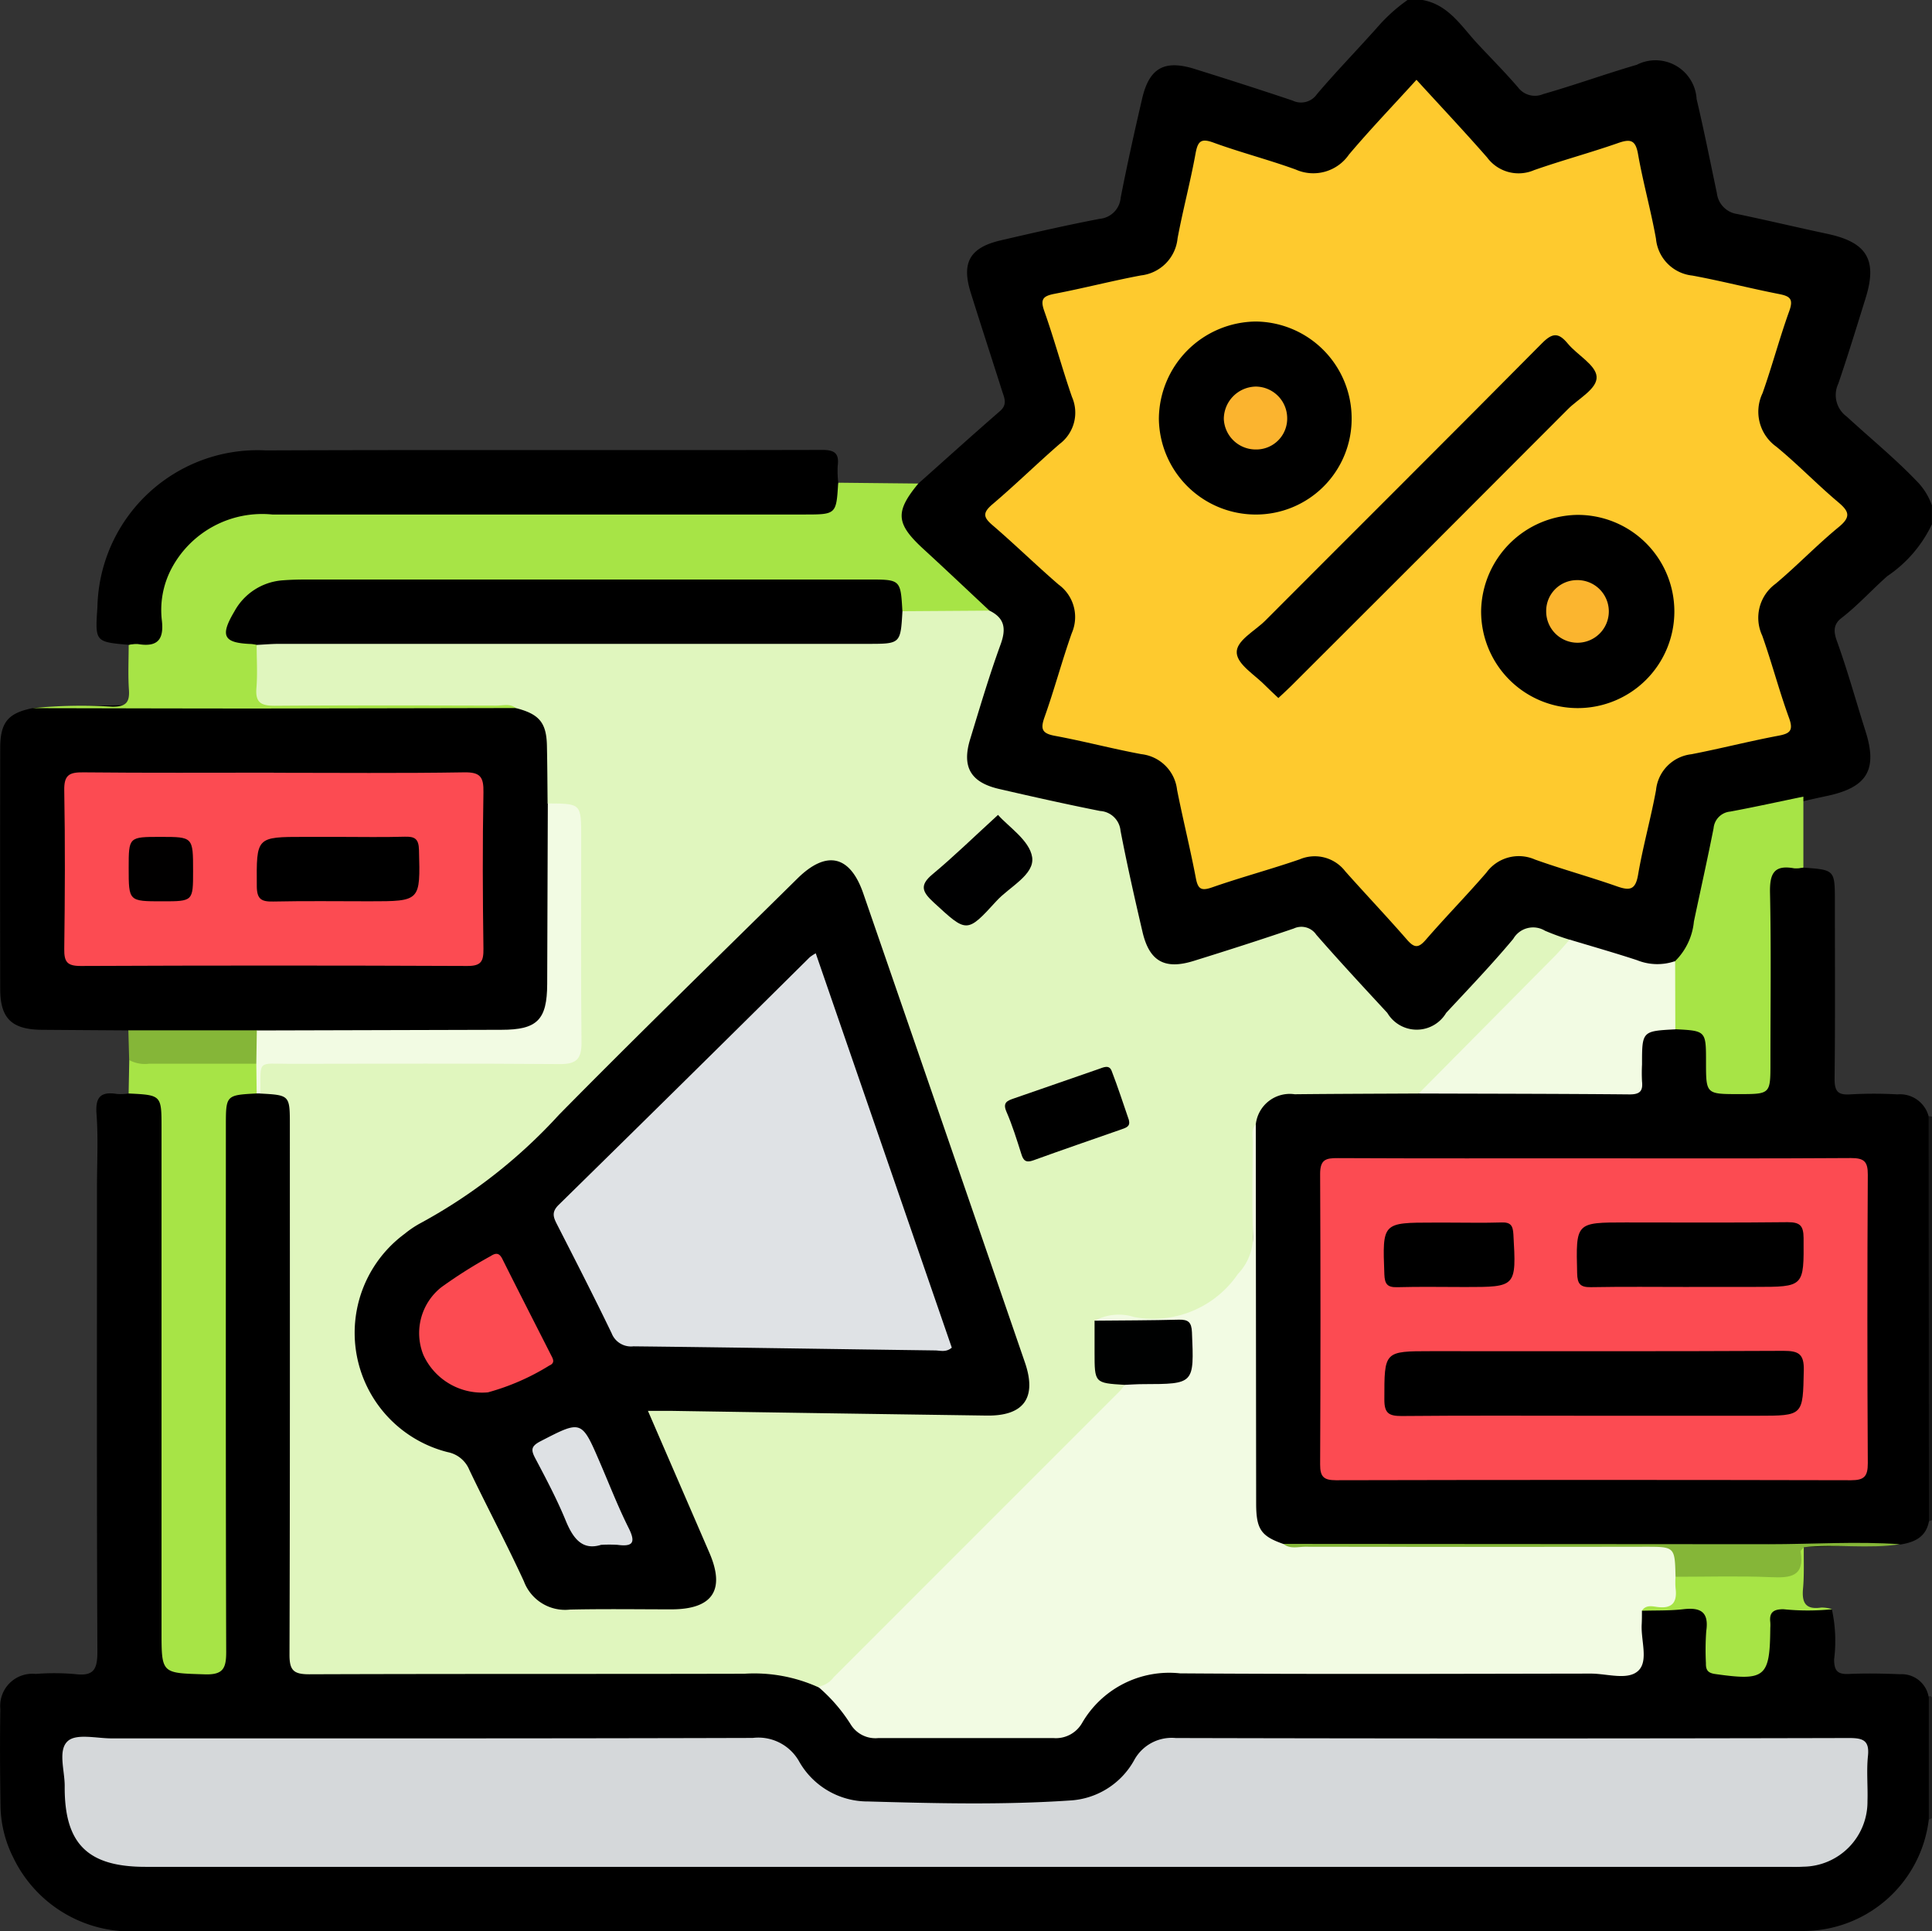 <svg id="Grupo_148681" data-name="Grupo 148681" xmlns="http://www.w3.org/2000/svg" xmlns:xlink="http://www.w3.org/1999/xlink" width="64.588" height="64.568" viewBox="0 0 64.588 64.568">
  <rect x="0" y="0" width="64.588" height="64.568" fill="#333333" stroke="none"/>
  <defs>
    <clipPath id="clip-path">
      <rect id="Rectángulo_89977" data-name="Rectángulo 89977" width="64.588" height="64.568" fill="none"/>
    </clipPath>
  </defs>
  <g id="Grupo_148680" data-name="Grupo 148680" clip-path="url(#clip-path)">
    <path id="Trazado_247797" data-name="Trazado 247797" d="M62.654,16.166c.908-.808,1.809-1.624,2.727-2.42.26-.226.145-.445.07-.679-.349-1.1-.706-2.191-1.049-3.289-.312-1-.027-1.5,1-1.74,1.1-.256,2.2-.508,3.315-.722a.772.772,0,0,0,.7-.708c.218-1.11.462-2.214.719-3.316.237-1.02.744-1.3,1.746-.989,1.1.344,2.195.694,3.285,1.061a.644.644,0,0,0,.809-.213C76.625,2.386,77.329,1.664,78,.91A5.6,5.6,0,0,1,79.007,0h.5c.867.154,1.3.879,1.827,1.448.456.492.934.968,1.37,1.478a.706.706,0,0,0,.838.22c1.05-.3,2.079-.673,3.129-.98a1.376,1.376,0,0,1,2,1.148c.247,1.043.456,2.095.677,3.143a.8.8,0,0,0,.688.7c1.008.211,2.01.449,3.017.664,1.3.28,1.665.857,1.274,2.126-.3.964-.594,1.929-.92,2.882a.89.89,0,0,0,.283,1.1c.772.711,1.588,1.376,2.317,2.134a2.174,2.174,0,0,1,.53.835v.631a4.311,4.311,0,0,1-1.493,1.735c-.518.458-.982.976-1.531,1.4-.3.228-.251.5-.145.789.356.987.633,2,.951,3,.409,1.286.049,1.875-1.285,2.158q-.4.085-.8.178c-.675.157-1.348.333-2.032.442a.919.919,0,0,0-.866.831c-.192.989-.418,1.973-.633,2.958a1.763,1.763,0,0,1-.7,1.221,1.408,1.408,0,0,1-1.2.072c-.784-.282-1.6-.464-2.382-.747a1.52,1.52,0,0,0-2.25.465,14.355,14.355,0,0,1-1.687,1.865c-.949.906-1.478.892-2.378-.038-.73-.754-1.406-1.557-2.13-2.317a.809.809,0,0,0-1-.238c-1,.373-2.038.657-3.062.968a1.325,1.325,0,0,1-1.928-1.085c-.234-.894-.421-1.8-.6-2.705-.216-1.086-.23-1.1-1.287-1.318-.884-.186-1.765-.384-2.645-.585-1.182-.27-1.505-.849-1.185-2.022.277-1.014.658-1.993.952-3a.815.815,0,0,0-.271-1.006c-.761-.808-1.614-1.518-2.44-2.254a1.248,1.248,0,0,1,.145-2.124" transform="translate(-31.952)"/>
    <path id="Trazado_247798" data-name="Trazado 247798" d="M132.936,90.521l-.107.037a.971.971,0,0,1-.222-.821q-.011-5.951,0-11.9a1.026,1.026,0,0,1,.211-.827l.118.017Z" transform="translate(-68.348 -39.693)" fill="#171717"/>
    <path id="Trazado_247799" data-name="Trazado 247799" d="M132.825,117.049a.077.077,0,0,1,.107.034v4.036l-.1.039a.663.663,0,0,1-.216-.56q-.037-1.493,0-2.986a.677.677,0,0,1,.213-.562" transform="translate(-68.344 -60.327)" fill="#1e1e1e"/>
    <path id="Trazado_247800" data-name="Trazado 247800" d="M64.481,95.418q0,2.054,0,4.109a4.231,4.231,0,0,1-4.152,3.73c-.125.008-.251.006-.377.006H4.654a4.357,4.357,0,0,1-4.207-2.454,3.961,3.961,0,0,1-.43-1.758C0,97.978-.006,96.907.011,95.835a1.075,1.075,0,0,1,1.181-1.173,8.031,8.031,0,0,1,1.322.006c.638.081.744-.181.742-.767-.024-5.17-.014-10.34-.014-15.51,0-.819.046-1.643-.016-2.458-.043-.585.165-.746.695-.661a1.829,1.829,0,0,0,.377-.016c.929-.4,1.329-.149,1.331.891.01,5.021,0,10.042,0,15.063,0,.819-.008,1.639,0,2.458.01.755.085.822.84.824.792,0,.884-.073.89-.848.012-1.765,0-3.53,0-5.294q0-5.767,0-11.534c0-.21,0-.42,0-.63.014-1,.137-1.115,1.14-1.1.082,0,.164,0,.246,0,1.034-.021,1.161.094,1.162,1.138q.007,8.539,0,17.077c0,1.189,0,1.19,1.218,1.19q7.185,0,14.369,0a3.365,3.365,0,0,1,1.871.445,4.769,4.769,0,0,1,1.052,1.076,1.445,1.445,0,0,0,1.292.638c1.7,0,3.4-.009,5.1,0a1.494,1.494,0,0,0,1.338-.679,3.342,3.342,0,0,1,3.015-1.479c4.768.028,9.534.011,14.3.011.21,0,.42-.006.629,0,.393.007.559-.174.574-.571a2.6,2.6,0,0,1,.165-1.415A4.127,4.127,0,0,1,56.7,92.4c.289.014.433.222.477.5a4.211,4.211,0,0,1,.033.563c.017,1.051.055,1.069,1.116,1.041.45-.012.66-.178.638-.633-.011-.208,0-.418,0-.628.034-.742.314-1.006,1.034-.852a9.932,9.932,0,0,0,1.242.107,4.957,4.957,0,0,1,.076,1.676c0,.4.126.507.506.489.565-.026,1.133-.014,1.7.009a.914.914,0,0,1,.951.744" transform="translate(0 -38.695)"/>
    <path id="Trazado_247801" data-name="Trazado 247801" d="M4.3,59.477q-1.447-.009-2.894-.02C.4,59.449.014,59.078.012,58.1q-.007-4.028,0-8.057c0-.865.263-1.177,1.083-1.34a1.2,1.2,0,0,1,.25-.027c5.289-.18,10.581-.107,15.872-.116a1.262,1.262,0,0,1,1.253,1.306c.055.69.025,1.383.015,2.075.037,2.035.025,4.07.009,6.105a1.42,1.42,0,0,1-1.594,1.6c-2.77.016-5.54.028-8.309-.005-1.193.034-2.386.011-3.578.012a1.052,1.052,0,0,1-.715-.18" transform="translate(-0.005 -25.026)"/>
    <path id="Trazado_247802" data-name="Trazado 247802" d="M18.423,40.84q-4.313.009-8.626.016c-2.517,0-5.034-.008-7.549-.012a16.543,16.543,0,0,1,2.67-.048c.447,0,.581-.14.551-.57-.034-.5-.008-1-.008-1.5.838-.139.945-.694.966-1.443a3.308,3.308,0,0,1,2.757-3.019A11.305,11.305,0,0,1,11,34.122c5.566.005,11.132-.007,16.7.016.7,0,1.286-.017,1.478-.832l2.681.028c-.788.955-.751,1.345.183,2.2.737.676,1.463,1.365,2.194,2.048a.584.584,0,0,1-.5.2,7.815,7.815,0,0,1-2.408-.121c-.164-.916-.832-.888-1.553-.886q-9.3.023-18.592.007a2.131,2.131,0,0,0-1.542.409,1.553,1.553,0,0,0-.6.933c-.076.58.544.323.739.585a1.667,1.667,0,0,1,.16.977c.02.822.046.86.854.862,2.248.006,4.5,0,6.744.009.312,0,.685-.106.886.28" transform="translate(-1.159 -17.167)" fill="#a7e446"/>
    <path id="Trazado_247803" data-name="Trazado 247803" d="M31.456,32.14c-.063,1.063-.063,1.063-1.141,1.063q-8.889,0-17.777,0A3.43,3.43,0,0,0,9.153,35.04a2.97,2.97,0,0,0-.306,1.713c.074.656-.168.887-.8.782a1.249,1.249,0,0,0-.312.026c-1.123-.1-1.123-.1-1.043-1.267a5.357,5.357,0,0,1,5.633-5.234c6.2-.024,12.4,0,18.6-.016.42,0,.567.121.515.532a3.348,3.348,0,0,0,.019.565" transform="translate(-3.435 -16.001)"/>
    <path id="Trazado_247804" data-name="Trazado 247804" d="M13.157,74.156c-1.035.055-1.035.055-1.035,1.09,0,5.861-.007,11.722.011,17.582,0,.547-.1.769-.711.75-1.45-.045-1.451-.011-1.451-1.442V75.311c0-1.1,0-1.1-1.1-1.154q.011-.557.021-1.114a16.6,16.6,0,0,1,4.273.077.867.867,0,0,1-.005,1.036" transform="translate(-4.571 -37.597)" fill="#a7e446"/>
    <path id="Trazado_247805" data-name="Trazado 247805" d="M13.139,72.212q-1.794,0-3.588,0a1.114,1.114,0,0,1-.668-.122q-.013-.5-.027-.994l4.3,0a.894.894,0,0,1-.017,1.11" transform="translate(-4.565 -36.647)" fill="#85b638"/>
    <path id="Trazado_247806" data-name="Trazado 247806" d="M39.29,42.153l2.91-.02c.511.251.563.605.372,1.13-.38,1.043-.695,2.11-1.019,3.172-.282.926.018,1.441.967,1.66,1.124.26,2.25.512,3.381.737a.73.73,0,0,1,.68.659c.217,1.132.472,2.258.734,3.381.229.985.74,1.274,1.708.974,1.121-.348,2.239-.707,3.35-1.085a.6.6,0,0,1,.753.209c.774.887,1.575,1.749,2.374,2.613a1.143,1.143,0,0,0,1.967,0c.758-.816,1.53-1.621,2.243-2.475a.767.767,0,0,1,1.062-.272,8.137,8.137,0,0,0,.824.3c.068.253-.124.385-.264.526q-2.205,2.221-4.425,4.428a1.109,1.109,0,0,1-.516.343c-1.271.1-2.543.028-3.815.046a1.2,1.2,0,0,0-1.3.849,2.746,2.746,0,0,0-.1,1.12c-.009.881-.023,1.763,0,2.643a1.677,1.677,0,0,1-.559,1.338c-1.825,1.771-1.112,1.44-3.535,1.489-.368.007-.756-.115-1.1.122a2.9,2.9,0,0,0-.081,1.469c.029.414.446.277.687.393.187.081.17.213.085.358a2.449,2.449,0,0,1-.413.471q-4.486,4.488-8.978,8.971c-.222.221-.406.575-.831.415a5.194,5.194,0,0,0-2.445-.439c-4.849.012-9.7,0-14.548.018-.524,0-.66-.133-.659-.656.019-5.9.012-11.8.012-17.695,0-1.012,0-1.012-.991-1.066-.1-.153-.038-.328-.064-.49-.08-.5.17-.684.635-.693.629-.012,1.259-.007,1.889-.007,2.351,0,4.7,0,7.052,0,.955,0,1-.052,1.007-.987,0-1.973-.022-3.946.013-5.918.014-.756.009-1.424-.924-1.6-.007-.645-.009-1.291-.023-1.936-.016-.769-.257-1.056-1.032-1.255-.2-.161-.444-.083-.666-.084-2.468-.006-4.937-.014-7.4.005-.452,0-.654-.1-.614-.589s.008-.961.008-1.443c.323-.28.718-.2,1.087-.2q9.393-.009,18.786,0c.21,0,.421-.014.63,0,.5.036.876-.076.915-.669a.375.375,0,0,1,.164-.26" transform="translate(-9.121 -21.717)" fill="#e0f6be"/>
    <path id="Trazado_247807" data-name="Trazado 247807" d="M82.392,5.516c.806.883,1.6,1.726,2.357,2.591a1.307,1.307,0,0,0,1.569.425c.929-.326,1.883-.582,2.812-.907.41-.143.581-.105.664.367.167.949.43,1.881.6,2.83a1.366,1.366,0,0,0,1.219,1.235c.969.179,1.925.427,2.891.616.365.071.494.16.348.566-.327.906-.573,1.842-.895,2.75a1.435,1.435,0,0,0,.46,1.788c.714.586,1.357,1.256,2.064,1.852.367.308.444.491.023.836-.731.6-1.386,1.287-2.11,1.895a1.409,1.409,0,0,0-.447,1.736c.322.908.565,1.845.895,2.749.159.435.024.528-.374.6-.968.183-1.924.429-2.891.616a1.34,1.34,0,0,0-1.181,1.2c-.174.948-.438,1.88-.6,2.83-.085.5-.272.539-.7.389-.909-.32-1.841-.574-2.75-.9a1.34,1.34,0,0,0-1.623.441c-.659.763-1.366,1.484-2.026,2.246-.245.282-.382.272-.621,0-.676-.776-1.385-1.523-2.069-2.292a1.286,1.286,0,0,0-1.524-.4c-.971.335-1.963.6-2.934.939-.359.124-.468.054-.537-.312-.188-.989-.433-1.966-.628-2.953a1.354,1.354,0,0,0-1.193-1.191c-.969-.18-1.924-.434-2.892-.613-.432-.08-.487-.227-.345-.626.33-.927.583-1.882.911-2.81a1.343,1.343,0,0,0-.444-1.623c-.747-.645-1.454-1.337-2.2-1.978-.311-.265-.348-.413-.014-.7.769-.652,1.49-1.36,2.251-2.021a1.309,1.309,0,0,0,.412-1.574c-.329-.95-.59-1.924-.926-2.872-.141-.4-.037-.5.345-.575.968-.185,1.923-.434,2.892-.615a1.385,1.385,0,0,0,1.22-1.24c.177-.948.428-1.882.6-2.83.075-.408.174-.527.6-.37.905.33,1.842.57,2.749.9a1.446,1.446,0,0,0,1.78-.5c.716-.849,1.488-1.651,2.257-2.5" transform="translate(-35.034 -2.843)" fill="#feca2e"/>
    <path id="Trazado_247808" data-name="Trazado 247808" d="M97.886,69.975q2.271-2.293,4.542-4.587c.175-.177.335-.37.5-.555.752.227,1.507.442,2.253.687a1.808,1.808,0,0,0,1.272.032,3.21,3.21,0,0,1,.053,2.311c-.89.134-1.05.708-1,1.507.036.637-.174.806-.84.814-2.049.024-4.1.017-6.148,0a.735.735,0,0,1-.631-.211" transform="translate(-50.454 -33.417)" fill="#f2fbe3"/>
    <path id="Trazado_247809" data-name="Trazado 247809" d="M115.577,62.743l-.006-2.277a2.143,2.143,0,0,0,.627-1.322c.219-1.04.452-2.076.658-3.119a.614.614,0,0,1,.556-.558c.818-.152,1.631-.332,2.446-.5q0,1.187,0,2.374c-.93.157-.958.8-.938,1.569.044,1.721.02,3.444.011,5.166-.005.9-.13,1.011-1.024,1.029-.084,0-.168,0-.252,0-1.165,0-1.305-.079-1.238-1.247.04-.7-.375-.885-.838-1.116" transform="translate(-59.57 -28.332)" fill="#a7e446"/>
    <path id="Trazado_247810" data-name="Trazado 247810" d="M100.433,65.263c1.026.053,1.026.053,1.026,1.094,0,1.075,0,1.075,1.1,1.075,1.054,0,1.054,0,1.054-1.05,0-1.891.026-3.782-.014-5.673-.013-.629.115-.954.806-.826a1.2,1.2,0,0,0,.312-.023c1.05.075,1.05.075,1.05,1.14,0,1.974.013,3.948-.01,5.922,0,.417.11.547.525.519a13.983,13.983,0,0,1,1.574,0,.99.99,0,0,1,1.044.729q.006,6.775.011,13.55c-.1.53-.493.7-.96.772-6.872.217-13.747.1-20.62.119-.778-.23-1.068-.544-1.079-1.333-.034-2.583-.124-5.172.028-7.746.1-1.7-.005-3.394.128-5.086a1.142,1.142,0,0,1,1.3-1.009c1.385-.015,2.77-.017,4.156-.025,2.348.008,4.7.008,7.044.03.343,0,.446-.114.412-.433a5.375,5.375,0,0,1,0-.566c0-1.119,0-1.119,1.123-1.177" transform="translate(-44.426 -30.851)"/>
    <path id="Trazado_247811" data-name="Trazado 247811" d="M119.627,108.82a8.042,8.042,0,0,1-1.631,0c-.321,0-.476.1-.436.434a1.445,1.445,0,0,1,0,.189c-.013,1.657-.167,1.78-1.843,1.543-.253-.036-.314-.143-.309-.364a8.745,8.745,0,0,1,.011-1.07c.094-.644-.188-.8-.769-.732-.457.053-.922.036-1.383.051a.156.156,0,0,1,.089-.2,7.267,7.267,0,0,0,1.055-1.006,7.577,7.577,0,0,1,2.11-.122,7.339,7.339,0,0,1,.752,0c.559.022,1.118.06,1.207-.716.01-.084.108-.114.2-.077-.006.462.016.926-.026,1.384-.045.485.1.707.614.629a1.222,1.222,0,0,1,.359.055" transform="translate(-58.378 -55.016)" fill="#a7e446"/>
    <path id="Trazado_247812" data-name="Trazado 247812" d="M105.943,106.614c-.038.047-.116.1-.109.14.143.838-.336.883-.987.855-1.062-.045-2.128-.013-3.192-.013-.19-.782-.758-.822-1.436-.818-3.574.024-7.147.016-10.72,0-.33,0-.728.124-.951-.282l16.223.011c1.464,0,2.929-.1,4.392,0-1.07.167-2.15-.018-3.22.1" transform="translate(-45.641 -54.877)" fill="#85b638"/>
    <path id="Trazado_247813" data-name="Trazado 247813" d="M34.439,124.179H7.078c-1.936,0-2.717-.772-2.7-2.709,0-.518-.236-1.2.108-1.5.29-.254.959-.086,1.46-.086,7.145,0,14.29.006,21.435-.015a1.563,1.563,0,0,1,1.557.8,2.633,2.633,0,0,0,2.3,1.324c2.245.064,4.493.119,6.737-.032a2.619,2.619,0,0,0,2.152-1.341,1.427,1.427,0,0,1,1.392-.748q11.254.028,22.507,0c.463,0,.691.071.636.6-.052.5,0,1.008-.016,1.511a2.17,2.17,0,0,1-2.149,2.191c-.21.013-.42.005-.63.005H34.439" transform="translate(-2.215 -61.762)" fill="#d5d8da"/>
    <path id="Trazado_247814" data-name="Trazado 247814" d="M71.99,91.609c.222.178.485.093.727.094q5.685.009,11.37,0c.986,0,.986,0,1.01,1a2.606,2.606,0,0,0,0,.374c.063.474-.1.707-.612.638-.17-.023-.381-.077-.511.125,0,.147,0,.294-.007.44-.037.537.236,1.24-.117,1.569s-1.042.094-1.583.094c-4.577.007-9.155.024-13.732-.008a3.367,3.367,0,0,0-3.28,1.664,1.008,1.008,0,0,1-.953.5q-2.929,0-5.858,0a.968.968,0,0,1-.915-.447,5.494,5.494,0,0,0-1.1-1.272.792.792,0,0,0,.524-.315q4.788-4.789,9.576-9.579a1.71,1.71,0,0,0,.152-.2c.4-.341.878-.178,1.322-.2.726-.035.758-.056.759-.875s-.035-.879-.742-.89c-.542-.009-1.085,0-1.628,0a1.023,1.023,0,0,1-.712-.175A1.687,1.687,0,0,1,67,84.022a3.429,3.429,0,0,0,3.466-1.439,1.826,1.826,0,0,0,.508-1.268c-.039-1.044-.015-2.09-.009-3.136,0-.2-.064-.422.1-.6q.005,6.335.012,12.671c0,.869.165,1.1.917,1.361" transform="translate(-29.083 -39.987)" fill="#f2fbe3"/>
    <path id="Trazado_247815" data-name="Trazado 247815" d="M27.44,55.438c1.111.005,1.111.005,1.111,1.132,0,2.286-.014,4.571.01,6.857.006.548-.167.729-.72.725-3-.022-6-.015-9-.008-1.135,0-1.006-.161-1.014.989h-.125l-.012-.994q.008-.555.017-1.111l8.176-.022c1.2,0,1.527-.333,1.531-1.532q.009-3.019.021-6.037" transform="translate(-9.121 -28.575)" fill="#f2fbe3"/>
    <path id="Trazado_247816" data-name="Trazado 247816" d="M11.427,53.3c2.123,0,4.246.021,6.368-.014.542-.009.653.157.644.668-.032,1.743-.025,3.488,0,5.232.005.418-.075.576-.54.574q-6.463-.028-12.926,0c-.456,0-.553-.14-.548-.568.023-1.765.032-3.531,0-5.3-.011-.526.174-.611.641-.606,2.122.022,4.245.01,6.368.01" transform="translate(-2.277 -27.463)" fill="#fc4b52"/>
    <path id="Trazado_247817" data-name="Trazado 247817" d="M38.206,41.046c-.063,1.09-.063,1.09-1.164,1.09q-9.833,0-19.665,0c-.251,0-.5.023-.753.035a1.539,1.539,0,0,0-.186-.03c-.93-.034-1.056-.263-.564-1.091A2,2,0,0,1,17.5,40.011c.271-.021.545-.026.817-.026q9.377,0,18.754,0c1.073,0,1.073,0,1.134,1.062" transform="translate(-8.037 -20.609)"/>
    <path id="Trazado_247818" data-name="Trazado 247818" d="M34.259,77.763c.711,1.643,1.387,3.2,2.058,4.753.535,1.241.106,1.883-1.261,1.888-1.135,0-2.271-.018-3.405.008a1.47,1.47,0,0,1-1.536-.944c-.578-1.257-1.23-2.48-1.826-3.729a.984.984,0,0,0-.725-.592,4.114,4.114,0,0,1-1.435-7.3,3.362,3.362,0,0,1,.522-.352,17.645,17.645,0,0,0,4.634-3.625c2.626-2.666,5.31-5.274,7.972-7.9.969-.957,1.758-.783,2.2.489q2.709,7.847,5.41,15.7c.4,1.172-.041,1.784-1.281,1.766q-5.3-.074-10.594-.158c-.209,0-.419,0-.73,0" transform="translate(-12.6 -30.596)"/>
    <path id="Trazado_247819" data-name="Trazado 247819" d="M73.471,75.4c.056.211-.1.248-.238.3-.986.345-1.975.684-2.957,1.04-.243.088-.333.011-.4-.213-.152-.478-.3-.959-.5-1.418-.129-.3.029-.362.241-.436.948-.328,1.9-.659,2.843-.986.153-.052.35-.159.435.061.21.545.39,1.1.581,1.656" transform="translate(-35.732 -37.944)"/>
    <path id="Trazado_247820" data-name="Trazado 247820" d="M66.218,56.227c.336.387,1.054.85,1.14,1.41.091.591-.758.991-1.195,1.471-.993,1.091-.993,1.06-2.09.051-.378-.348-.5-.571-.042-.95.706-.588,1.366-1.233,2.186-1.982" transform="translate(-32.853 -28.981)" fill="#000001"/>
    <path id="Trazado_247821" data-name="Trazado 247821" d="M75.514,91.091c.939-.009,1.879-.009,2.818-.033.319-.008.424.088.438.421.073,1.731.084,1.73-1.631,1.734-.208,0-.416.016-.625.024-1-.062-1-.062-1-1.09q0-.528,0-1.056" transform="translate(-38.922 -46.935)" fill="#000101"/>
    <path id="Trazado_247822" data-name="Trazado 247822" d="M86.71,35.255c-.153-.146-.291-.269-.419-.4-.347-.361-.932-.7-.967-1.094-.038-.414.6-.737.952-1.089,3.082-3.092,6.178-6.17,9.25-9.273.354-.358.557-.363.866.012s.932.709.961,1.1c.031.409-.607.736-.959,1.09q-4.623,4.638-9.26,9.263c-.132.132-.272.255-.425.4" transform="translate(-43.978 -11.921)"/>
    <path id="Trazado_247823" data-name="Trazado 247823" d="M105.4,35.527a3.23,3.23,0,1,1-3.217,3.2,3.266,3.266,0,0,1,3.217-3.2" transform="translate(-52.668 -18.312)"/>
    <path id="Trazado_247824" data-name="Trazado 247824" d="M86.4,25.4a3.2,3.2,0,0,1-3.224,3.237,3.24,3.24,0,0,1-3.22-3.2A3.275,3.275,0,0,1,83.2,22.184,3.237,3.237,0,0,1,86.4,25.4" transform="translate(-41.214 -11.434)"/>
    <path id="Trazado_247825" data-name="Trazado 247825" d="M100.239,79.915c2.859,0,5.718.009,8.577-.01.435,0,.569.107.566.557q-.028,4.824,0,9.648c0,.438-.119.568-.562.567q-8.609-.02-17.217,0c-.413,0-.532-.119-.53-.53q.023-4.856,0-9.712c0-.485.193-.53.593-.528,2.859.014,5.718.007,8.577.007" transform="translate(-46.94 -41.186)" fill="#fc4b52"/>
    <path id="Trazado_247826" data-name="Trazado 247826" d="M20.463,57.737c.735,0,1.47.015,2.2-.006.338-.01.47.068.479.444.045,1.715.058,1.715-1.661,1.715-1.071,0-2.142-.015-3.212.008-.39.008-.546-.072-.549-.51-.011-1.651-.029-1.651,1.6-1.651h1.134" transform="translate(-9.135 -29.756)"/>
    <path id="Trazado_247827" data-name="Trazado 247827" d="M11.031,58.886c0,1.012,0,1.012-1.032,1.012-1.121,0-1.121,0-1.121-1.112,0-1.042,0-1.042,1.064-1.042,1.089,0,1.089,0,1.089,1.142" transform="translate(-4.576 -29.763)" fill="#010000"/>
    <path id="Trazado_247828" data-name="Trazado 247828" d="M46.959,65.778l4.548,13.184c-.193.167-.387.095-.56.093-3.361-.044-6.723-.1-10.084-.137a.694.694,0,0,1-.728-.438c-.591-1.226-1.212-2.438-1.832-3.651-.124-.242-.175-.408.063-.642q4.207-4.127,8.391-8.277a1.521,1.521,0,0,1,.2-.132" transform="translate(-19.688 -33.904)" fill="#dfe2e5"/>
    <path id="Trazado_247829" data-name="Trazado 247829" d="M31.229,91.145A2.158,2.158,0,0,1,29.064,89.9a1.955,1.955,0,0,1,.6-2.27,15.828,15.828,0,0,1,1.648-1.041c.175-.113.287-.111.392.1.534,1.07,1.08,2.134,1.62,3.2.065.129.16.269-.053.361a7.774,7.774,0,0,1-2.041.893" transform="translate(-14.908 -44.593)" fill="#fc4b52"/>
    <path id="Trazado_247830" data-name="Trazado 247830" d="M39.035,102.41c-.626.2-.94-.2-1.191-.814-.293-.712-.657-1.4-1.017-2.08-.146-.278-.142-.4.17-.564,1.383-.714,1.377-.726,2,.724.314.728.6,1.469.955,2.177.242.486.139.628-.377.559a4.813,4.813,0,0,0-.542,0" transform="translate(-18.934 -50.761)" fill="#dee1e4"/>
    <path id="Trazado_247831" data-name="Trazado 247831" d="M107.7,40.027a1.047,1.047,0,1,1-1.022,1.038,1.03,1.03,0,0,1,1.022-1.038" transform="translate(-54.988 -20.631)" fill="#fbb52f"/>
    <path id="Trazado_247832" data-name="Trazado 247832" d="M86.549,27.7a1.033,1.033,0,0,1-1.057,1.076,1.066,1.066,0,0,1-1.061-1.021A1.088,1.088,0,0,1,85.5,26.673,1.058,1.058,0,0,1,86.549,27.7" transform="translate(-43.518 -13.748)" fill="#fbb42f"/>
    <path id="Trazado_247833" data-name="Trazado 247833" d="M102.5,95.377c-2.14,0-4.281-.011-6.421.009-.424,0-.575-.093-.574-.549,0-1.619-.016-1.619,1.573-1.619,3.924,0,7.848.009,11.772-.011.5,0,.688.1.677.645-.032,1.524-.006,1.525-1.551,1.525H102.5" transform="translate(-49.225 -48.042)"/>
    <path id="Trazado_247834" data-name="Trazado 247834" d="M112.538,86.5c-1.092,0-2.185-.013-3.277.007-.36.007-.455-.11-.463-.464-.042-1.7-.053-1.7,1.618-1.7,1.806,0,3.613.012,5.419-.009.412,0,.53.114.533.529.01,1.635.025,1.635-1.625,1.635h-2.206" transform="translate(-56.073 -43.471)"/>
    <path id="Trazado_247835" data-name="Trazado 247835" d="M97.643,84.351c.588,0,1.177.014,1.765-.005.307-.01.378.11.394.4.1,1.759.1,1.759-1.615,1.759-.756,0-1.513-.015-2.269.006-.333.009-.418-.107-.43-.432-.065-1.729-.074-1.728,1.65-1.728h.5" transform="translate(-49.208 -43.474)"/>
  </g>
</svg>
